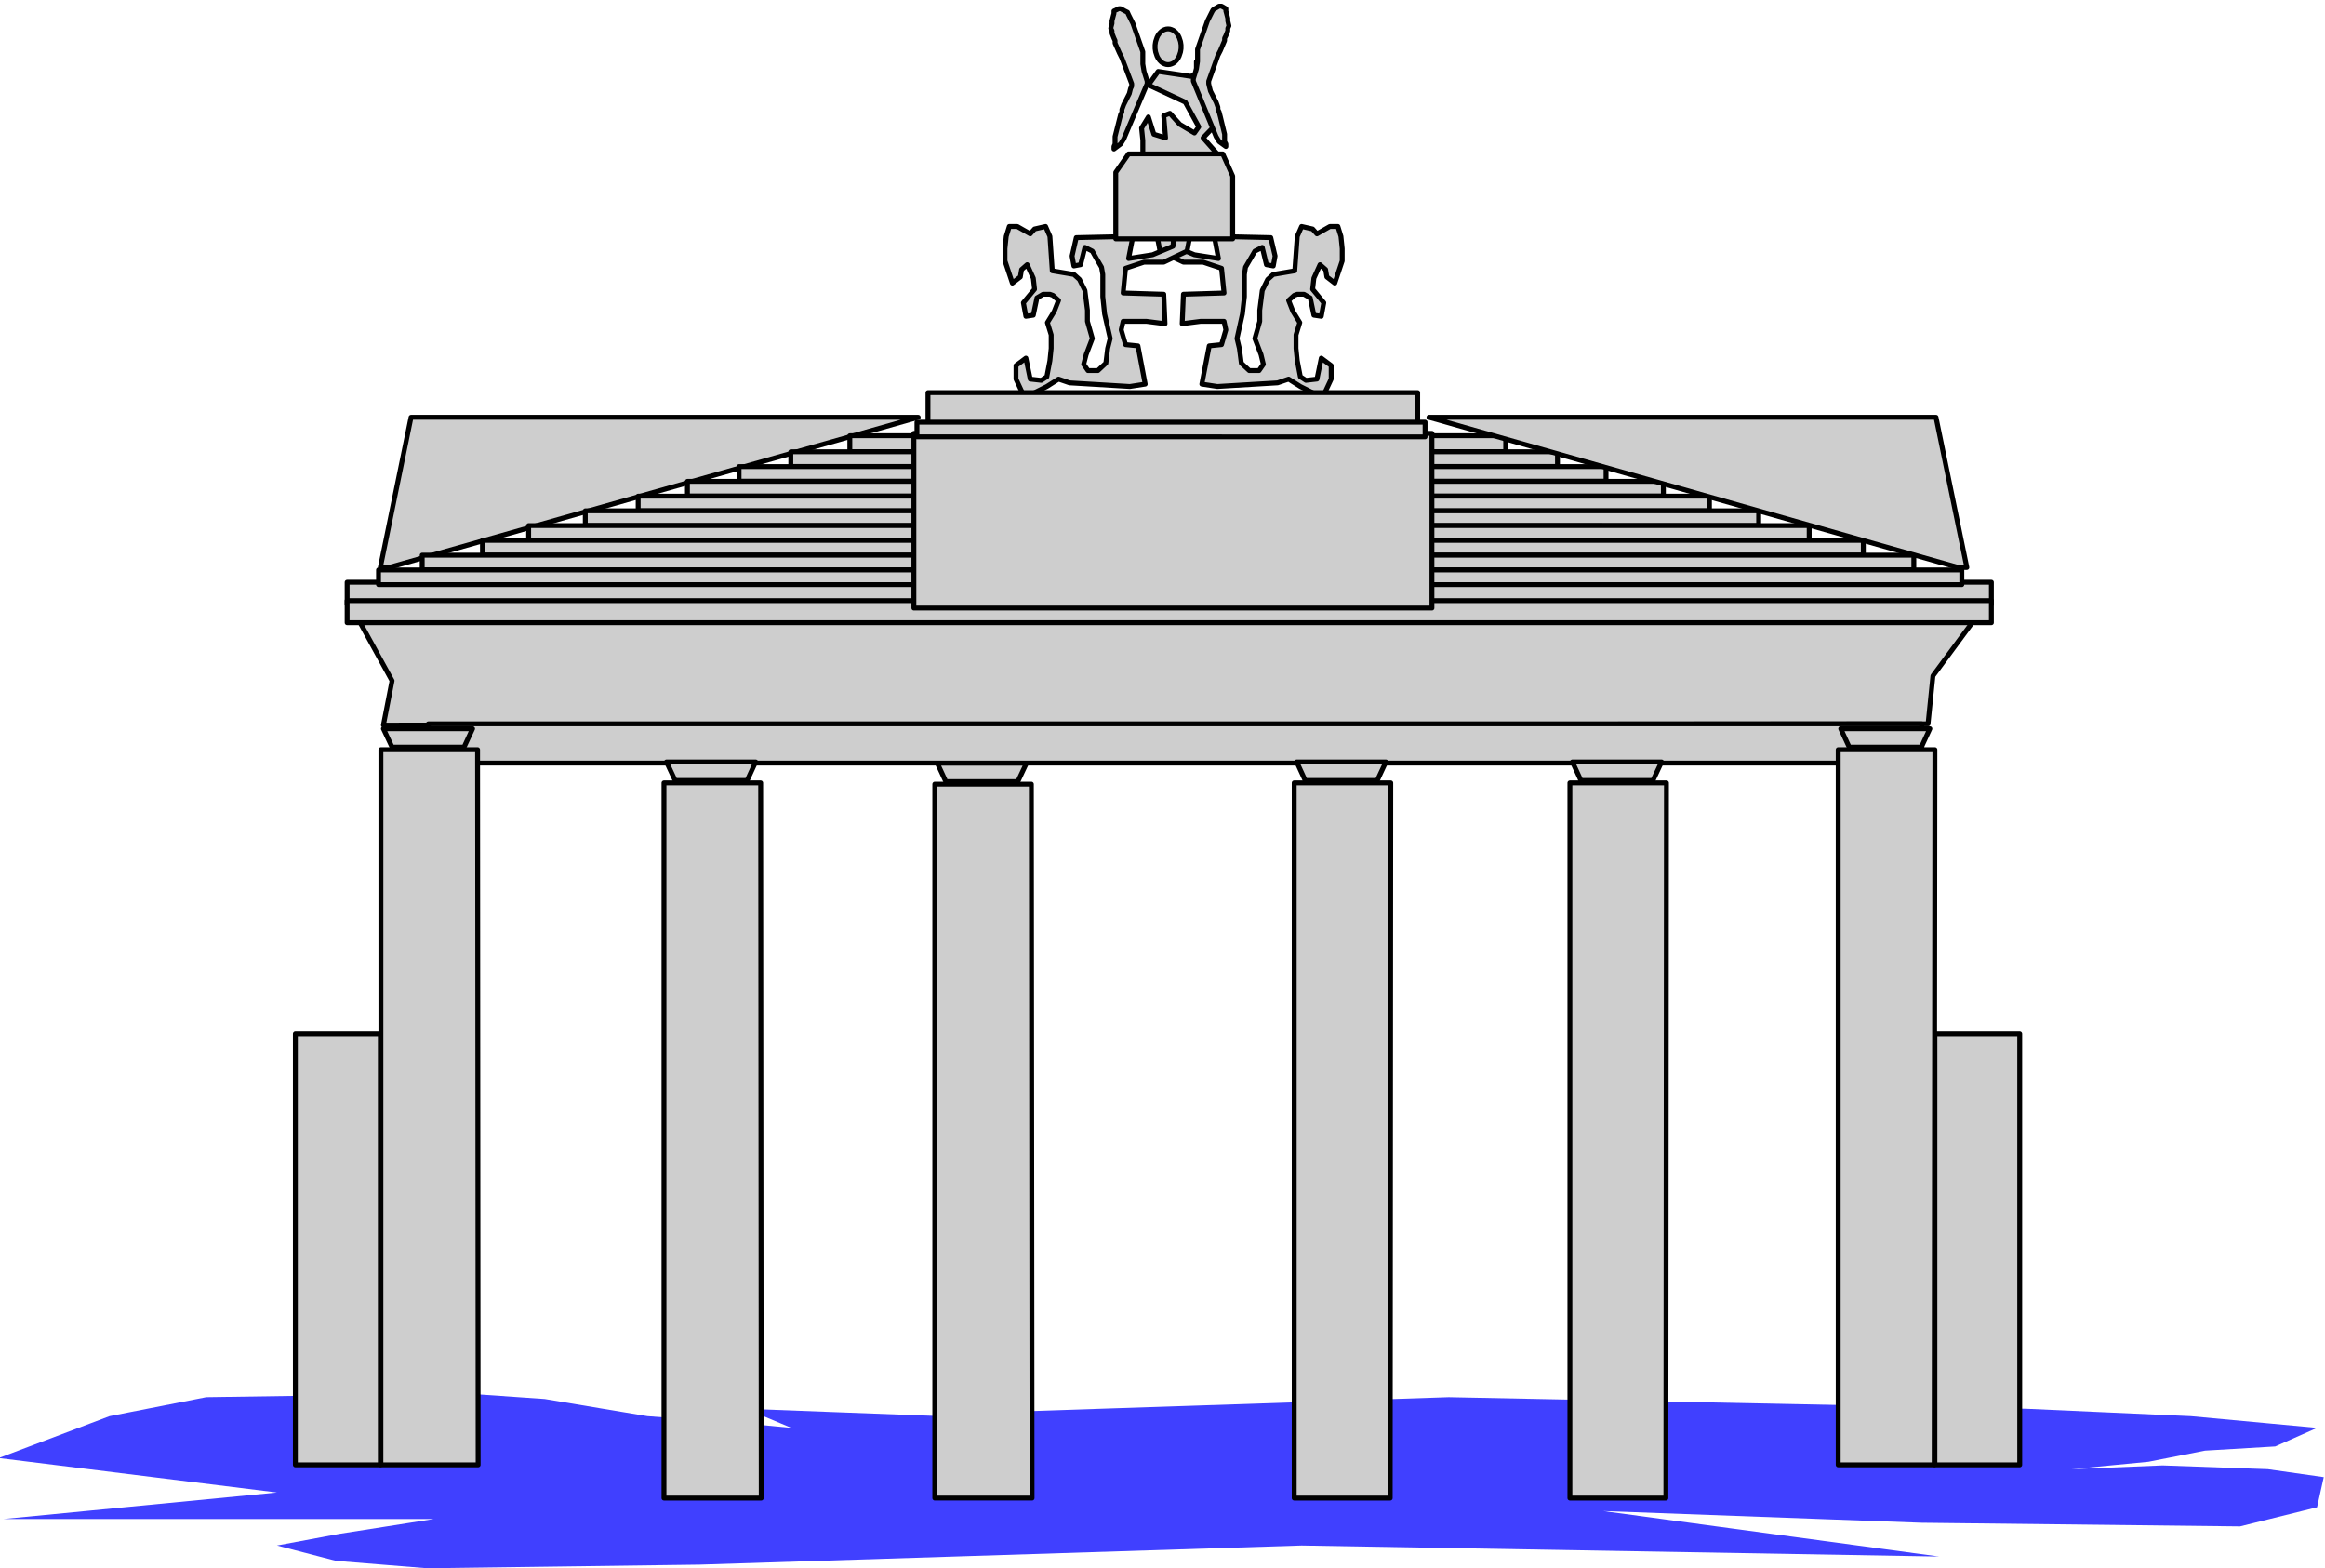<?xml version="1.0" encoding="UTF-8" standalone="no"?>
<svg
   xmlns:ooo="http://xml.openoffice.org/svg/export"
   xmlns:dc="http://purl.org/dc/elements/1.1/"
   xmlns:cc="http://creativecommons.org/ns#"
   xmlns:rdf="http://www.w3.org/1999/02/22-rdf-syntax-ns#"
   xmlns:svg="http://www.w3.org/2000/svg"
   xmlns="http://www.w3.org/2000/svg"
   xmlns:sodipodi="http://sodipodi.sourceforge.net/DTD/sodipodi-0.dtd"
   xmlns:inkscape="http://www.inkscape.org/namespaces/inkscape"
   version="1.2"
   width="166.64mm"
   height="112.4mm"
   viewBox="0 0 16664 11240"
   preserveAspectRatio="xMidYMid"
   xml:space="preserve"
   id="svg233"
   sodipodi:docname="brandenb.svg"
   style="fill-rule:evenodd;stroke-width:28.222;stroke-linejoin:round"
   inkscape:version="0.92.5 (2060ec1f9f, 2020-04-08)"><sodipodi:namedview
   pagecolor="#ffffff"
   bordercolor="#666666"
   borderopacity="1"
   objecttolerance="10"
   gridtolerance="10"
   guidetolerance="10"
   inkscape:pageopacity="0"
   inkscape:pageshadow="2"
   inkscape:window-width="664"
   inkscape:window-height="487"
   id="namedview235"
   showgrid="false"
   inkscape:zoom="0.2102413"
   inkscape:cx="314.91024"
   inkscape:cy="212.40945"
   inkscape:window-x="0"
   inkscape:window-y="0"
   inkscape:window-maximized="0"
   inkscape:current-layer="svg233" />
 <defs
   class="ClipPathGroup"
   id="defs8">
  <clipPath
   id="presentation_clip_path"
   clipPathUnits="userSpaceOnUse">
   <rect
   x="0"
   y="0"
   width="21000"
   height="29700"
   id="rect2" />
  </clipPath>
  <clipPath
   id="presentation_clip_path_shrink"
   clipPathUnits="userSpaceOnUse">
   <rect
   x="21"
   y="29"
   width="20958"
   height="29641"
   id="rect5" />
  </clipPath>
 </defs>
 <defs
   class="TextShapeIndex"
   id="defs12">
  <g
   ooo:slide="id1"
   ooo:id-list="id3"
   id="g10" />
 </defs>
 <defs
   class="EmbeddedBulletChars"
   id="defs44">
  <g
   id="bullet-char-template-57356"
   transform="matrix(4.8828125e-4,0,0,-4.8828125e-4,0,0)">
   <path
   d="M 580,1141 1163,571 580,0 -4,571 Z"
   id="path14"
   inkscape:connector-curvature="0" />
  </g>
  <g
   id="bullet-char-template-57354"
   transform="matrix(4.8828125e-4,0,0,-4.8828125e-4,0,0)">
   <path
   d="M 8,1128 H 1137 V 0 H 8 Z"
   id="path17"
   inkscape:connector-curvature="0" />
  </g>
  <g
   id="bullet-char-template-10146"
   transform="matrix(4.8828125e-4,0,0,-4.8828125e-4,0,0)">
   <path
   d="M 174,0 602,739 174,1481 1456,739 Z M 1358,739 309,1346 659,739 Z"
   id="path20"
   inkscape:connector-curvature="0" />
  </g>
  <g
   id="bullet-char-template-10132"
   transform="matrix(4.8828125e-4,0,0,-4.8828125e-4,0,0)">
   <path
   d="M 2015,739 1276,0 H 717 l 543,543 H 174 v 393 h 1086 l -543,545 h 557 z"
   id="path23"
   inkscape:connector-curvature="0" />
  </g>
  <g
   id="bullet-char-template-10007"
   transform="matrix(4.8828125e-4,0,0,-4.8828125e-4,0,0)">
   <path
   d="m 0,-2 c -7,16 -16,29 -25,39 l 381,530 c -94,256 -141,385 -141,387 0,25 13,38 40,38 9,0 21,-2 34,-5 21,4 42,12 65,25 l 27,-13 111,-251 280,301 64,-25 24,25 c 21,-10 41,-24 62,-43 C 886,937 835,863 770,784 769,783 710,716 594,584 L 774,223 c 0,-27 -21,-55 -63,-84 l 16,-20 C 717,90 699,76 672,76 641,76 570,178 457,381 L 164,-76 c -22,-34 -53,-51 -92,-51 -42,0 -63,17 -64,51 -7,9 -10,24 -10,44 0,9 1,19 2,30 z"
   id="path26"
   inkscape:connector-curvature="0" />
  </g>
  <g
   id="bullet-char-template-10004"
   transform="matrix(4.8828125e-4,0,0,-4.8828125e-4,0,0)">
   <path
   d="M 285,-33 C 182,-33 111,30 74,156 52,228 41,333 41,471 c 0,78 14,145 41,201 34,71 87,106 158,106 53,0 88,-31 106,-94 l 23,-176 c 8,-64 28,-97 59,-98 l 735,706 c 11,11 33,17 66,17 42,0 63,-15 63,-46 V 965 c 0,-36 -10,-64 -30,-84 L 442,47 C 390,-6 338,-33 285,-33 Z"
   id="path29"
   inkscape:connector-curvature="0" />
  </g>
  <g
   id="bullet-char-template-9679"
   transform="matrix(4.8828125e-4,0,0,-4.8828125e-4,0,0)">
   <path
   d="M 813,0 C 632,0 489,54 383,161 276,268 223,411 223,592 c 0,181 53,324 160,431 106,107 249,161 430,161 179,0 323,-54 432,-161 108,-107 162,-251 162,-431 0,-180 -54,-324 -162,-431 C 1136,54 992,0 813,0 Z"
   id="path32"
   inkscape:connector-curvature="0" />
  </g>
  <g
   id="bullet-char-template-8226"
   transform="matrix(4.8828125e-4,0,0,-4.8828125e-4,0,0)">
   <path
   d="m 346,457 c -73,0 -137,26 -191,78 -54,51 -81,114 -81,188 0,73 27,136 81,188 54,52 118,78 191,78 73,0 134,-26 185,-79 51,-51 77,-114 77,-187 0,-75 -25,-137 -76,-188 -50,-52 -112,-78 -186,-78 z"
   id="path35"
   inkscape:connector-curvature="0" />
  </g>
  <g
   id="bullet-char-template-8211"
   transform="matrix(4.8828125e-4,0,0,-4.8828125e-4,0,0)">
   <path
   d="M -4,459 H 1135 V 606 H -4 Z"
   id="path38"
   inkscape:connector-curvature="0" />
  </g>
  <g
   id="bullet-char-template-61548"
   transform="matrix(4.8828125e-4,0,0,-4.8828125e-4,0,0)">
   <path
   d="m 173,740 c 0,163 58,303 173,419 116,115 255,173 419,173 163,0 302,-58 418,-173 116,-116 174,-256 174,-419 0,-163 -58,-303 -174,-418 C 1067,206 928,148 765,148 601,148 462,206 346,322 231,437 173,577 173,740 Z"
   id="path41"
   inkscape:connector-curvature="0" />
  </g>
 </defs>
 <g
   id="g49"
   transform="translate(-2168,-9230)">
  <g
   id="id2"
   class="Master_Slide">
   <g
   id="bg-id2"
   class="Background" />
   <g
   id="bo-id2"
   class="BackgroundObjects" />
  </g>
 </g>
 <g
   class="SlideGroup"
   id="g231"
   transform="translate(-2168,-9230)">
  <g
   id="g229">
   <g
   id="container-id1">
    <g
   id="id1"
   class="Slide"
   clip-path="url(#presentation_clip_path)">
     <g
   class="Page"
   id="g225">
      <g
   class="Graphic"
   id="g223">
       <g
   id="id3">
        <rect
   class="BoundingBox"
   x="2168"
   y="9230"
   width="16664"
   height="11240"
   id="rect51"
   style="fill:none;stroke:none" />
        <defs
   id="defs56">
         <clipPath
   id="clip_path_1"
   clipPathUnits="userSpaceOnUse">
          <path
   d="M 2168,9230 H 18831 V 20469 H 2168 Z"
   id="path53"
   inkscape:connector-curvature="0" />
         </clipPath>
        </defs>
        <g
   clip-path="url(#clip_path_1)"
   id="g220">
         <path
   d="m 3646,19244 1848,-27 578,40 736,123 706,53 326,31 -326,-137 1403,53 -27,-26 h 349 l 3312,-110 4142,83 1177,53 905,84 -300,133 -503,30 -406,80 -551,53 653,-27 754,27 401,57 -48,216 -552,137 -2284,-26 -2281,-84 2408,326 -4569,-79 -4314,137 -1954,26 -653,-53 -423,-110 450,-84 675,-106 H 2194 l 1959,-190 -1994,-247 794,-300 z"
   id="path58"
   inkscape:connector-curvature="0"
   style="fill:#4040ff;stroke:none" />
         <path
   d="M 8749,12221 H 5114 l -220,1076 h 62 z"
   id="path60"
   inkscape:connector-curvature="0"
   style="fill:#cecece;stroke:none" />
         <path
   d="M 8749,12221 H 5114 l -220,1076 h 62 z"
   id="path62"
   inkscape:connector-curvature="0"
   style="fill:none;stroke:#000000;stroke-width:35;stroke-linecap:round;stroke-linejoin:round" />
         <path
   d="m 4656,13403 h 11785 v 158 H 4656 Z"
   id="path64"
   inkscape:connector-curvature="0"
   style="fill:#cecece;stroke:none" />
         <path
   d="m 4656,13403 h 11785 v 158 H 4656 Z"
   id="path66"
   inkscape:connector-curvature="0"
   style="fill:none;stroke:#000000;stroke-width:35;stroke-linecap:round;stroke-linejoin:round" />
         <path
   d="m 8259,12353 h 4701 v 114 H 8259 Z"
   id="path68"
   inkscape:connector-curvature="0"
   style="fill:#cecece;stroke:none" />
         <path
   d="m 8259,12353 h 4701 v 114 H 8259 Z"
   id="path70"
   inkscape:connector-curvature="0"
   style="fill:none;stroke:#000000;stroke-width:35;stroke-linecap:round;stroke-linejoin:round" />
         <path
   d="m 7836,12468 h 5495 v 105 H 7836 Z"
   id="path72"
   inkscape:connector-curvature="0"
   style="fill:#cecece;stroke:none" />
         <path
   d="m 7836,12468 h 5495 v 105 H 7836 Z"
   id="path74"
   inkscape:connector-curvature="0"
   style="fill:none;stroke:#000000;stroke-width:35;stroke-linecap:round;stroke-linejoin:round" />
         <path
   d="m 7465,12574 h 6214 v 105 H 7465 Z"
   id="path76"
   inkscape:connector-curvature="0"
   style="fill:#cecece;stroke:none" />
         <path
   d="m 7465,12574 h 6214 v 105 H 7465 Z"
   id="path78"
   inkscape:connector-curvature="0"
   style="fill:none;stroke:#000000;stroke-width:35;stroke-linecap:round;stroke-linejoin:round" />
         <path
   d="m 7095,12680 h 6995 v 105 H 7095 Z"
   id="path80"
   inkscape:connector-curvature="0"
   style="fill:#cecece;stroke:none" />
         <path
   d="m 7095,12680 h 6995 v 105 H 7095 Z"
   id="path82"
   inkscape:connector-curvature="0"
   style="fill:none;stroke:#000000;stroke-width:35;stroke-linecap:round;stroke-linejoin:round" />
         <path
   d="m 6742,12786 h 7678 v 105 H 6742 Z"
   id="path84"
   inkscape:connector-curvature="0"
   style="fill:#cecece;stroke:none" />
         <path
   d="m 6742,12786 h 7678 v 105 H 6742 Z"
   id="path86"
   inkscape:connector-curvature="0"
   style="fill:none;stroke:#000000;stroke-width:35;stroke-linecap:round;stroke-linejoin:round" />
         <path
   d="m 6363,12891 h 8410 v 105 H 6363 Z"
   id="path88"
   inkscape:connector-curvature="0"
   style="fill:#cecece;stroke:none" />
         <path
   d="m 6363,12891 h 8410 v 105 H 6363 Z"
   id="path90"
   inkscape:connector-curvature="0"
   style="fill:none;stroke:#000000;stroke-width:35;stroke-linecap:round;stroke-linejoin:round" />
         <path
   d="m 5957,12997 h 9178 v 105 H 5957 Z"
   id="path92"
   inkscape:connector-curvature="0"
   style="fill:#cecece;stroke:none" />
         <path
   d="m 5957,12997 h 9178 v 105 H 5957 Z"
   id="path94"
   inkscape:connector-curvature="0"
   style="fill:none;stroke:#000000;stroke-width:35;stroke-linecap:round;stroke-linejoin:round" />
         <path
   d="m 5626,13103 h 9897 v 105 H 5626 Z"
   id="path96"
   inkscape:connector-curvature="0"
   style="fill:#cecece;stroke:none" />
         <path
   d="m 5626,13103 h 9897 v 105 H 5626 Z"
   id="path98"
   inkscape:connector-curvature="0"
   style="fill:none;stroke:#000000;stroke-width:35;stroke-linecap:round;stroke-linejoin:round" />
         <path
   d="m 5194,13209 h 10691 v 105 H 5194 Z"
   id="path100"
   inkscape:connector-curvature="0"
   style="fill:#cecece;stroke:none" />
         <path
   d="m 5194,13209 h 10691 v 105 H 5194 Z"
   id="path102"
   inkscape:connector-curvature="0"
   style="fill:none;stroke:#000000;stroke-width:35;stroke-linecap:round;stroke-linejoin:round" />
         <path
   d="m 4881,13315 h 11348 v 105 H 4881 Z"
   id="path104"
   inkscape:connector-curvature="0"
   style="fill:#cecece;stroke:none" />
         <path
   d="m 4881,13315 h 11348 v 105 H 4881 Z"
   id="path106"
   inkscape:connector-curvature="0"
   style="fill:none;stroke:#000000;stroke-width:35;stroke-linecap:round;stroke-linejoin:round" />
         <path
   d="m 4726,13650 252,459 -62,318 11071,-9 35,-344 313,-424 z"
   id="path108"
   inkscape:connector-curvature="0"
   style="fill:#cecece;stroke:none" />
         <path
   d="m 4726,13650 252,459 -62,318 11071,-9 35,-344 313,-424 z"
   id="path110"
   inkscape:connector-curvature="0"
   style="fill:none;stroke:#000000;stroke-width:35;stroke-linecap:round;stroke-linejoin:round" />
         <path
   d="m 5238,14418 h 10704 v 281 H 5238 Z"
   id="path112"
   inkscape:connector-curvature="0"
   style="fill:#cecece;stroke:none" />
         <path
   d="m 5238,14418 h 10704 v 281 H 5238 Z"
   id="path114"
   inkscape:connector-curvature="0"
   style="fill:none;stroke:#000000;stroke-width:35;stroke-linecap:round;stroke-linejoin:round" />
         <path
   d="m 4656,13535 h 11785 v 158 H 4656 Z"
   id="path116"
   inkscape:connector-curvature="0"
   style="fill:#cecece;stroke:none" />
         <path
   d="m 4656,13535 h 11785 v 158 H 4656 Z"
   id="path118"
   inkscape:connector-curvature="0"
   style="fill:none;stroke:#000000;stroke-width:35;stroke-linecap:round;stroke-linejoin:round" />
         <path
   d="m 12410,12221 h 3634 l 221,1076 h -62 z"
   id="path120"
   inkscape:connector-curvature="0"
   style="fill:#cecece;stroke:none" />
         <path
   d="m 12410,12221 h 3634 l 221,1076 h -62 z"
   id="path122"
   inkscape:connector-curvature="0"
   style="fill:none;stroke:#000000;stroke-width:35;stroke-linecap:round;stroke-linejoin:round" />
         <path
   d="m 10871,10924 405,9 31,132 -13,71 -49,-9 -30,-124 -53,27 -36,62 -31,53 -8,52 v 89 70 l -14,124 -39,176 17,71 14,106 57,53 h 70 l 31,-45 -17,-70 -44,-115 35,-123 v -80 l 18,-141 39,-79 40,-36 154,-26 18,-247 31,-71 79,18 31,35 93,-53 h 57 l 22,71 9,88 v 88 l -53,159 -57,-44 -9,-53 -40,-35 -44,97 -9,79 80,97 -18,97 -53,-8 -26,-124 -45,-26 h -48 l -22,8 -40,36 31,79 49,80 -27,88 v 97 l 9,88 22,115 40,26 79,-9 31,-150 71,53 v 97 l -62,133 -159,-80 -84,-53 -79,27 -432,26 -111,-17 53,-274 88,-9 31,-106 -13,-61 h -168 l -132,17 9,-211 291,-9 -18,-177 -132,-44 h -141 l -168,-79 -22,-115 49,-9 70,44 5,45 145,61 172,27 z"
   id="path124"
   inkscape:connector-curvature="0"
   style="fill:#cecece;stroke:none" />
         <path
   d="m 10871,10924 405,9 31,132 -13,71 -49,-9 -30,-124 -53,27 -36,62 -31,53 -8,52 v 89 70 l -14,124 -39,176 17,71 14,106 57,53 h 70 l 31,-45 -17,-70 -44,-115 35,-123 v -80 l 18,-141 39,-79 40,-36 154,-26 18,-247 31,-71 79,18 31,35 93,-53 h 57 l 22,71 9,88 v 88 l -53,159 -57,-44 -9,-53 -40,-35 -44,97 -9,79 80,97 -18,97 -53,-8 -26,-124 -45,-26 h -48 l -22,8 -40,36 31,79 49,80 -27,88 v 97 l 9,88 22,115 40,26 79,-9 31,-150 71,53 v 97 l -62,133 -159,-80 -84,-53 -79,27 -432,26 -111,-17 53,-274 88,-9 31,-106 -13,-61 h -168 l -132,17 9,-211 291,-9 -18,-177 -132,-44 h -141 l -168,-79 -22,-115 49,-9 70,44 5,45 145,61 172,27 z"
   id="path126"
   inkscape:connector-curvature="0"
   style="fill:none;stroke:#000000;stroke-width:35;stroke-linecap:round;stroke-linejoin:round" />
         <path
   d="m 10288,10924 -406,9 -30,132 13,71 48,-9 31,-124 53,27 35,62 31,53 9,52 v 89 70 l 13,124 40,176 -18,71 -13,106 -57,53 h -71 l -31,-45 18,-70 44,-115 -35,-123 v -80 l -18,-141 -39,-79 -40,-36 -155,-26 -17,-247 -31,-71 -79,18 -31,35 -93,-53 h -57 l -22,71 -9,88 v 88 l 53,159 57,-44 9,-53 40,-35 44,97 9,79 -80,97 18,97 53,-8 26,-124 44,-26 h 49 l 22,8 40,36 -31,79 -49,80 27,88 v 97 l -9,88 -22,115 -40,26 -79,-9 -31,-150 -71,53 v 97 l 62,133 159,-80 84,-53 79,27 432,26 110,-17 -52,-274 -89,-9 -31,-106 14,-61 h 167 l 133,17 -9,-211 -291,-9 17,-177 133,-44 h 141 l 167,-79 22,-115 -48,-9 -71,44 -4,45 -146,61 -172,27 z"
   id="path128"
   inkscape:connector-curvature="0"
   style="fill:#cecece;stroke:none" />
         <path
   d="m 10288,10924 -406,9 -30,132 13,71 48,-9 31,-124 53,27 35,62 31,53 9,52 v 89 70 l 13,124 40,176 -18,71 -13,106 -57,53 h -71 l -31,-45 18,-70 44,-115 -35,-123 v -80 l -18,-141 -39,-79 -40,-36 -155,-26 -17,-247 -31,-71 -79,18 -31,35 -93,-53 h -57 l -22,71 -9,88 v 88 l 53,159 57,-44 9,-53 40,-35 44,97 9,79 -80,97 18,97 53,-8 26,-124 44,-26 h 49 l 22,8 40,36 -31,79 -49,80 27,88 v 97 l -9,88 -22,115 -40,26 -79,-9 -31,-150 -71,53 v 97 l 62,133 159,-80 84,-53 79,27 432,26 110,-17 -52,-274 -89,-9 -31,-106 14,-61 h 167 l 133,17 -9,-211 -291,-9 17,-177 133,-44 h 141 l 167,-79 22,-115 -48,-9 -71,44 -4,45 -146,61 -172,27 z"
   id="path130"
   inkscape:connector-curvature="0"
   style="fill:none;stroke:#000000;stroke-width:35;stroke-linecap:round;stroke-linejoin:round" />
         <path
   d="m 10257,9336 -8,-18 -18,-9 -31,-17 h -13 l -35,17 v 18 l -5,18 -9,35 v 18 l -9,35 9,18 v 17 l 14,36 8,17 v 18 l 31,70 18,36 70,185 v 18 l -8,17 -9,36 -31,61 -9,18 -13,35 v 18 l -9,18 -9,35 -31,123 v 18 18 17 l -8,18 v 18 l 48,-36 22,-35 168,-397 v -18 l -22,-70 -9,-53 v -18 -53 -17 l -71,-203 z"
   id="path132"
   inkscape:connector-curvature="0"
   style="fill:#cecece;stroke:none" />
         <path
   d="m 10257,9336 -8,-18 -18,-9 -31,-17 h -13 l -35,17 v 18 l -5,18 -9,35 v 18 l -9,35 9,18 v 17 l 14,36 8,17 v 18 l 31,70 18,36 70,185 v 18 l -8,17 -9,36 -31,61 -9,18 -13,35 v 18 l -9,18 -9,35 -31,123 v 18 18 17 l -8,18 v 18 l 48,-36 22,-35 168,-397 v -18 l -22,-70 -9,-53 v -18 -53 -17 l -71,-203 z"
   id="path134"
   inkscape:connector-curvature="0"
   style="fill:none;stroke:#000000;stroke-width:35;stroke-linecap:round;stroke-linejoin:round" />
         <path
   d="m 10635,9570 c 0,22 -4,44 -12,63 -8,20 -20,36 -34,47 -14,11 -30,17 -46,17 -16,0 -32,-6 -46,-17 -14,-11 -26,-27 -34,-47 -8,-19 -12,-41 -12,-63 0,-23 4,-45 12,-64 8,-20 20,-36 34,-47 14,-11 30,-17 46,-17 16,0 32,6 46,17 14,11 26,27 34,47 8,19 12,41 12,64 z"
   id="path136"
   inkscape:connector-curvature="0"
   style="fill:#cecece;stroke:none" />
         <path
   d="m 10633,9565 v -6 -7 l -1,-6 -1,-7 -1,-6 -1,-6 -2,-6 -2,-6 -2,-6 -2,-6 -2,-6 -3,-5 -2,-5 -3,-5 -4,-5 -3,-5 -3,-4 -4,-4 -4,-4 -4,-4 -4,-3 -4,-3 -4,-3 -5,-2 -4,-2 -5,-2 -4,-1 -5,-2 h -5 l -4,-1 h -5 v 0 h -5 l -4,1 h -5 l -5,2 -4,1 -5,2 -4,2 -5,2 -4,3 -4,3 -4,3 -4,4 -4,4 -4,4 -3,4 -3,5 -4,5 -3,5 -2,5 -3,5 -2,6 -2,6 -2,6 -2,6 -2,6 -1,6 -1,6 -1,7 -1,6 v 7 6 0 6 7 l 1,6 1,7 1,6 1,6 2,6 2,6 2,6 2,6 2,6 3,5 2,5 3,5 4,5 3,5 3,4 4,4 4,4 4,4 4,3 4,3 4,3 5,2 4,2 5,2 4,1 5,2 h 5 l 4,1 h 5 v 0 h 5 l 4,-1 h 5 l 5,-2 4,-1 5,-2 4,-2 5,-2 4,-3 4,-3 4,-3 4,-4 4,-4 4,-4 3,-4 3,-5 4,-5 3,-5 2,-5 3,-5 2,-6 2,-6 2,-6 2,-6 2,-6 1,-6 1,-6 1,-7 1,-6 v -7 z"
   id="path138"
   inkscape:connector-curvature="0"
   style="fill:none;stroke:#000000;stroke-width:35;stroke-linecap:round;stroke-linejoin:round" />
         <path
   d="m 10469,9742 -70,97 264,123 97,177 -31,44 -105,-62 -71,-79 -44,17 13,159 -84,-26 -39,-124 -49,80 9,88 v 106 l 534,-9 -102,-115 93,-97 -111,-476 -30,26 v 88 l -40,18 z"
   id="path140"
   inkscape:connector-curvature="0"
   style="fill:#cecece;stroke:none" />
         <path
   d="m 10469,9742 -70,97 264,123 97,177 -31,44 -105,-62 -71,-79 -44,17 13,159 -84,-26 -39,-124 -49,80 9,88 v 106 l 534,-9 -102,-115 93,-97 -111,-476 -30,26 v 88 l -40,18 z"
   id="path142"
   inkscape:connector-curvature="0"
   style="fill:none;stroke:#000000;stroke-width:35;stroke-linecap:round;stroke-linejoin:round" />
         <path
   d="m 10853,9318 9,-17 13,-9 31,-18 h 17 l 31,18 v 17 l 5,18 9,35 v 18 l 8,35 -8,18 v 18 l -14,35 -9,18 v 17 l -30,71 -18,35 -66,185 v 18 l 4,18 9,35 31,62 9,17 13,36 v 17 l 9,18 9,35 30,124 v 17 18 18 l 9,17 v 18 l -48,-35 -22,-36 -163,-397 v -17 l 22,-71 8,-53 v -18 -52 -18 l 71,-203 z"
   id="path144"
   inkscape:connector-curvature="0"
   style="fill:#cecece;stroke:none" />
         <path
   d="m 10853,9318 9,-17 13,-9 31,-18 h 17 l 31,18 v 17 l 5,18 9,35 v 18 l 8,35 -8,18 v 18 l -14,35 -9,18 v 17 l -30,71 -18,35 -66,185 v 18 l 4,18 9,35 31,62 9,17 13,36 v 17 l 9,18 9,35 30,124 v 17 18 18 l 9,17 v 18 l -48,-35 -22,-36 -163,-397 v -17 l 22,-71 8,-53 v -18 -52 -18 l 71,-203 z"
   id="path146"
   inkscape:connector-curvature="0"
   style="fill:none;stroke:#000000;stroke-width:35;stroke-linecap:round;stroke-linejoin:round" />
         <path
   d="m 10165,10465 92,-132 h 675 l 71,159 v 450 h -838 z"
   id="path148"
   inkscape:connector-curvature="0"
   style="fill:#cecece;stroke:none" />
         <path
   d="m 10165,10465 92,-132 h 675 l 71,159 v 450 h -838 z"
   id="path150"
   inkscape:connector-curvature="0"
   style="fill:none;stroke:#000000;stroke-width:35;stroke-linecap:round;stroke-linejoin:round" />
         <path
   d="m 8819,12044 h 3510 v 264 H 8819 Z"
   id="path152"
   inkscape:connector-curvature="0"
   style="fill:#cecece;stroke:none" />
         <path
   d="m 8819,12044 h 3510 v 264 H 8819 Z"
   id="path154"
   inkscape:connector-curvature="0"
   style="fill:none;stroke:#000000;stroke-width:35;stroke-linecap:round;stroke-linejoin:round" />
         <path
   d="m 8718,12336 h 3713 v 1252 H 8718 Z"
   id="path156"
   inkscape:connector-curvature="0"
   style="fill:#cecece;stroke:none" />
         <path
   d="m 8718,12336 h 3713 v 1252 H 8718 Z"
   id="path158"
   inkscape:connector-curvature="0"
   style="fill:none;stroke:#000000;stroke-width:35;stroke-linecap:round;stroke-linejoin:round" />
         <path
   d="m 8740,12256 h 3642 v 105 H 8740 Z"
   id="path160"
   inkscape:connector-curvature="0"
   style="fill:#cecece;stroke:none" />
         <path
   d="m 8740,12256 h 3642 v 105 H 8740 Z"
   id="path162"
   inkscape:connector-curvature="0"
   style="fill:none;stroke:#000000;stroke-width:35;stroke-linecap:round;stroke-linejoin:round" />
         <path
   d="m 4916,14453 62,132 h 516 l 61,-132 z"
   id="path164"
   inkscape:connector-curvature="0"
   style="fill:#cecece;stroke:none" />
         <path
   d="m 4916,14453 62,132 h 516 l 61,-132 z"
   id="path166"
   inkscape:connector-curvature="0"
   style="fill:none;stroke:#000000;stroke-width:35;stroke-linecap:round;stroke-linejoin:round" />
         <path
   d="m 4898,14603 h 693 l 4,5126 h -697 z"
   id="path168"
   inkscape:connector-curvature="0"
   style="fill:#cecece;stroke:none" />
         <path
   d="m 4898,14603 h 693 l 4,5126 h -697 z"
   id="path170"
   inkscape:connector-curvature="0"
   style="fill:none;stroke:#000000;stroke-width:35;stroke-linecap:round;stroke-linejoin:round" />
         <path
   d="m 8886,14700 61,132 h 516 l 62,-132 z"
   id="path172"
   inkscape:connector-curvature="0"
   style="fill:#cecece;stroke:none" />
         <path
   d="m 8886,14700 61,132 h 516 l 62,-132 z"
   id="path174"
   inkscape:connector-curvature="0"
   style="fill:none;stroke:#000000;stroke-width:35;stroke-linecap:round;stroke-linejoin:round" />
         <path
   d="m 8868,14850 h 692 l 5,5117 h -697 z"
   id="path176"
   inkscape:connector-curvature="0"
   style="fill:#cecece;stroke:none" />
         <path
   d="m 8868,14850 h 692 l 5,5117 h -697 z"
   id="path178"
   inkscape:connector-curvature="0"
   style="fill:none;stroke:#000000;stroke-width:35;stroke-linecap:round;stroke-linejoin:round" />
         <path
   d="m 6945,14691 62,133 h 516 l 61,-133 z"
   id="path180"
   inkscape:connector-curvature="0"
   style="fill:#cecece;stroke:none" />
         <path
   d="m 6945,14691 62,133 h 516 l 61,-133 z"
   id="path182"
   inkscape:connector-curvature="0"
   style="fill:none;stroke:#000000;stroke-width:35;stroke-linecap:round;stroke-linejoin:round" />
         <path
   d="m 6927,14841 h 693 l 4,5126 h -697 z"
   id="path184"
   inkscape:connector-curvature="0"
   style="fill:#cecece;stroke:none" />
         <path
   d="m 6927,14841 h 693 l 4,5126 h -697 z"
   id="path186"
   inkscape:connector-curvature="0"
   style="fill:none;stroke:#000000;stroke-width:35;stroke-linecap:round;stroke-linejoin:round" />
         <path
   d="m 11462,14691 61,133 h 516 l 62,-133 z"
   id="path188"
   inkscape:connector-curvature="0"
   style="fill:#cecece;stroke:none" />
         <path
   d="m 11462,14691 61,133 h 516 l 62,-133 z"
   id="path190"
   inkscape:connector-curvature="0"
   style="fill:none;stroke:#000000;stroke-width:35;stroke-linecap:round;stroke-linejoin:round" />
         <path
   d="m 11444,14841 h 692 l -4,5126 h -688 z"
   id="path192"
   inkscape:connector-curvature="0"
   style="fill:#cecece;stroke:none" />
         <path
   d="m 11444,14841 h 692 l -4,5126 h -688 z"
   id="path194"
   inkscape:connector-curvature="0"
   style="fill:none;stroke:#000000;stroke-width:35;stroke-linecap:round;stroke-linejoin:round" />
         <path
   d="m 13438,14691 61,133 h 516 l 62,-133 z"
   id="path196"
   inkscape:connector-curvature="0"
   style="fill:#cecece;stroke:none" />
         <path
   d="m 13438,14691 61,133 h 516 l 62,-133 z"
   id="path198"
   inkscape:connector-curvature="0"
   style="fill:none;stroke:#000000;stroke-width:35;stroke-linecap:round;stroke-linejoin:round" />
         <path
   d="m 13420,14841 h 692 l -4,5126 h -688 z"
   id="path200"
   inkscape:connector-curvature="0"
   style="fill:#cecece;stroke:none" />
         <path
   d="m 13420,14841 h 692 l -4,5126 h -688 z"
   id="path202"
   inkscape:connector-curvature="0"
   style="fill:none;stroke:#000000;stroke-width:35;stroke-linecap:round;stroke-linejoin:round" />
         <path
   d="m 4285,16641 v 3088 h 609 v -3088 z"
   id="path204"
   inkscape:connector-curvature="0"
   style="fill:#cecece;stroke:none" />
         <path
   d="m 4285,16641 v 3088 h 609 v -3088 z"
   id="path206"
   inkscape:connector-curvature="0"
   style="fill:none;stroke:#000000;stroke-width:35;stroke-linecap:round;stroke-linejoin:round" />
         <path
   d="m 16036,16641 v 3088 h 608 v -3088 z"
   id="path208"
   inkscape:connector-curvature="0"
   style="fill:#cecece;stroke:none" />
         <path
   d="m 16036,16641 v 3088 h 608 v -3088 z"
   id="path210"
   inkscape:connector-curvature="0"
   style="fill:none;stroke:#000000;stroke-width:35;stroke-linecap:round;stroke-linejoin:round" />
         <path
   d="m 15361,14453 61,132 h 517 l 61,-132 z"
   id="path212"
   inkscape:connector-curvature="0"
   style="fill:#cecece;stroke:none" />
         <path
   d="m 15361,14453 61,132 h 517 l 61,-132 z"
   id="path214"
   inkscape:connector-curvature="0"
   style="fill:none;stroke:#000000;stroke-width:35;stroke-linecap:round;stroke-linejoin:round" />
         <path
   d="m 15343,14603 h 693 l -5,5126 h -688 z"
   id="path216"
   inkscape:connector-curvature="0"
   style="fill:#cecece;stroke:none" />
         <path
   d="m 15343,14603 h 693 l -5,5126 h -688 z"
   id="path218"
   inkscape:connector-curvature="0"
   style="fill:none;stroke:#000000;stroke-width:35;stroke-linecap:round;stroke-linejoin:round" />
        </g>
       </g>
      </g>
     </g>
    </g>
   </g>
  </g>
 </g>
</svg>